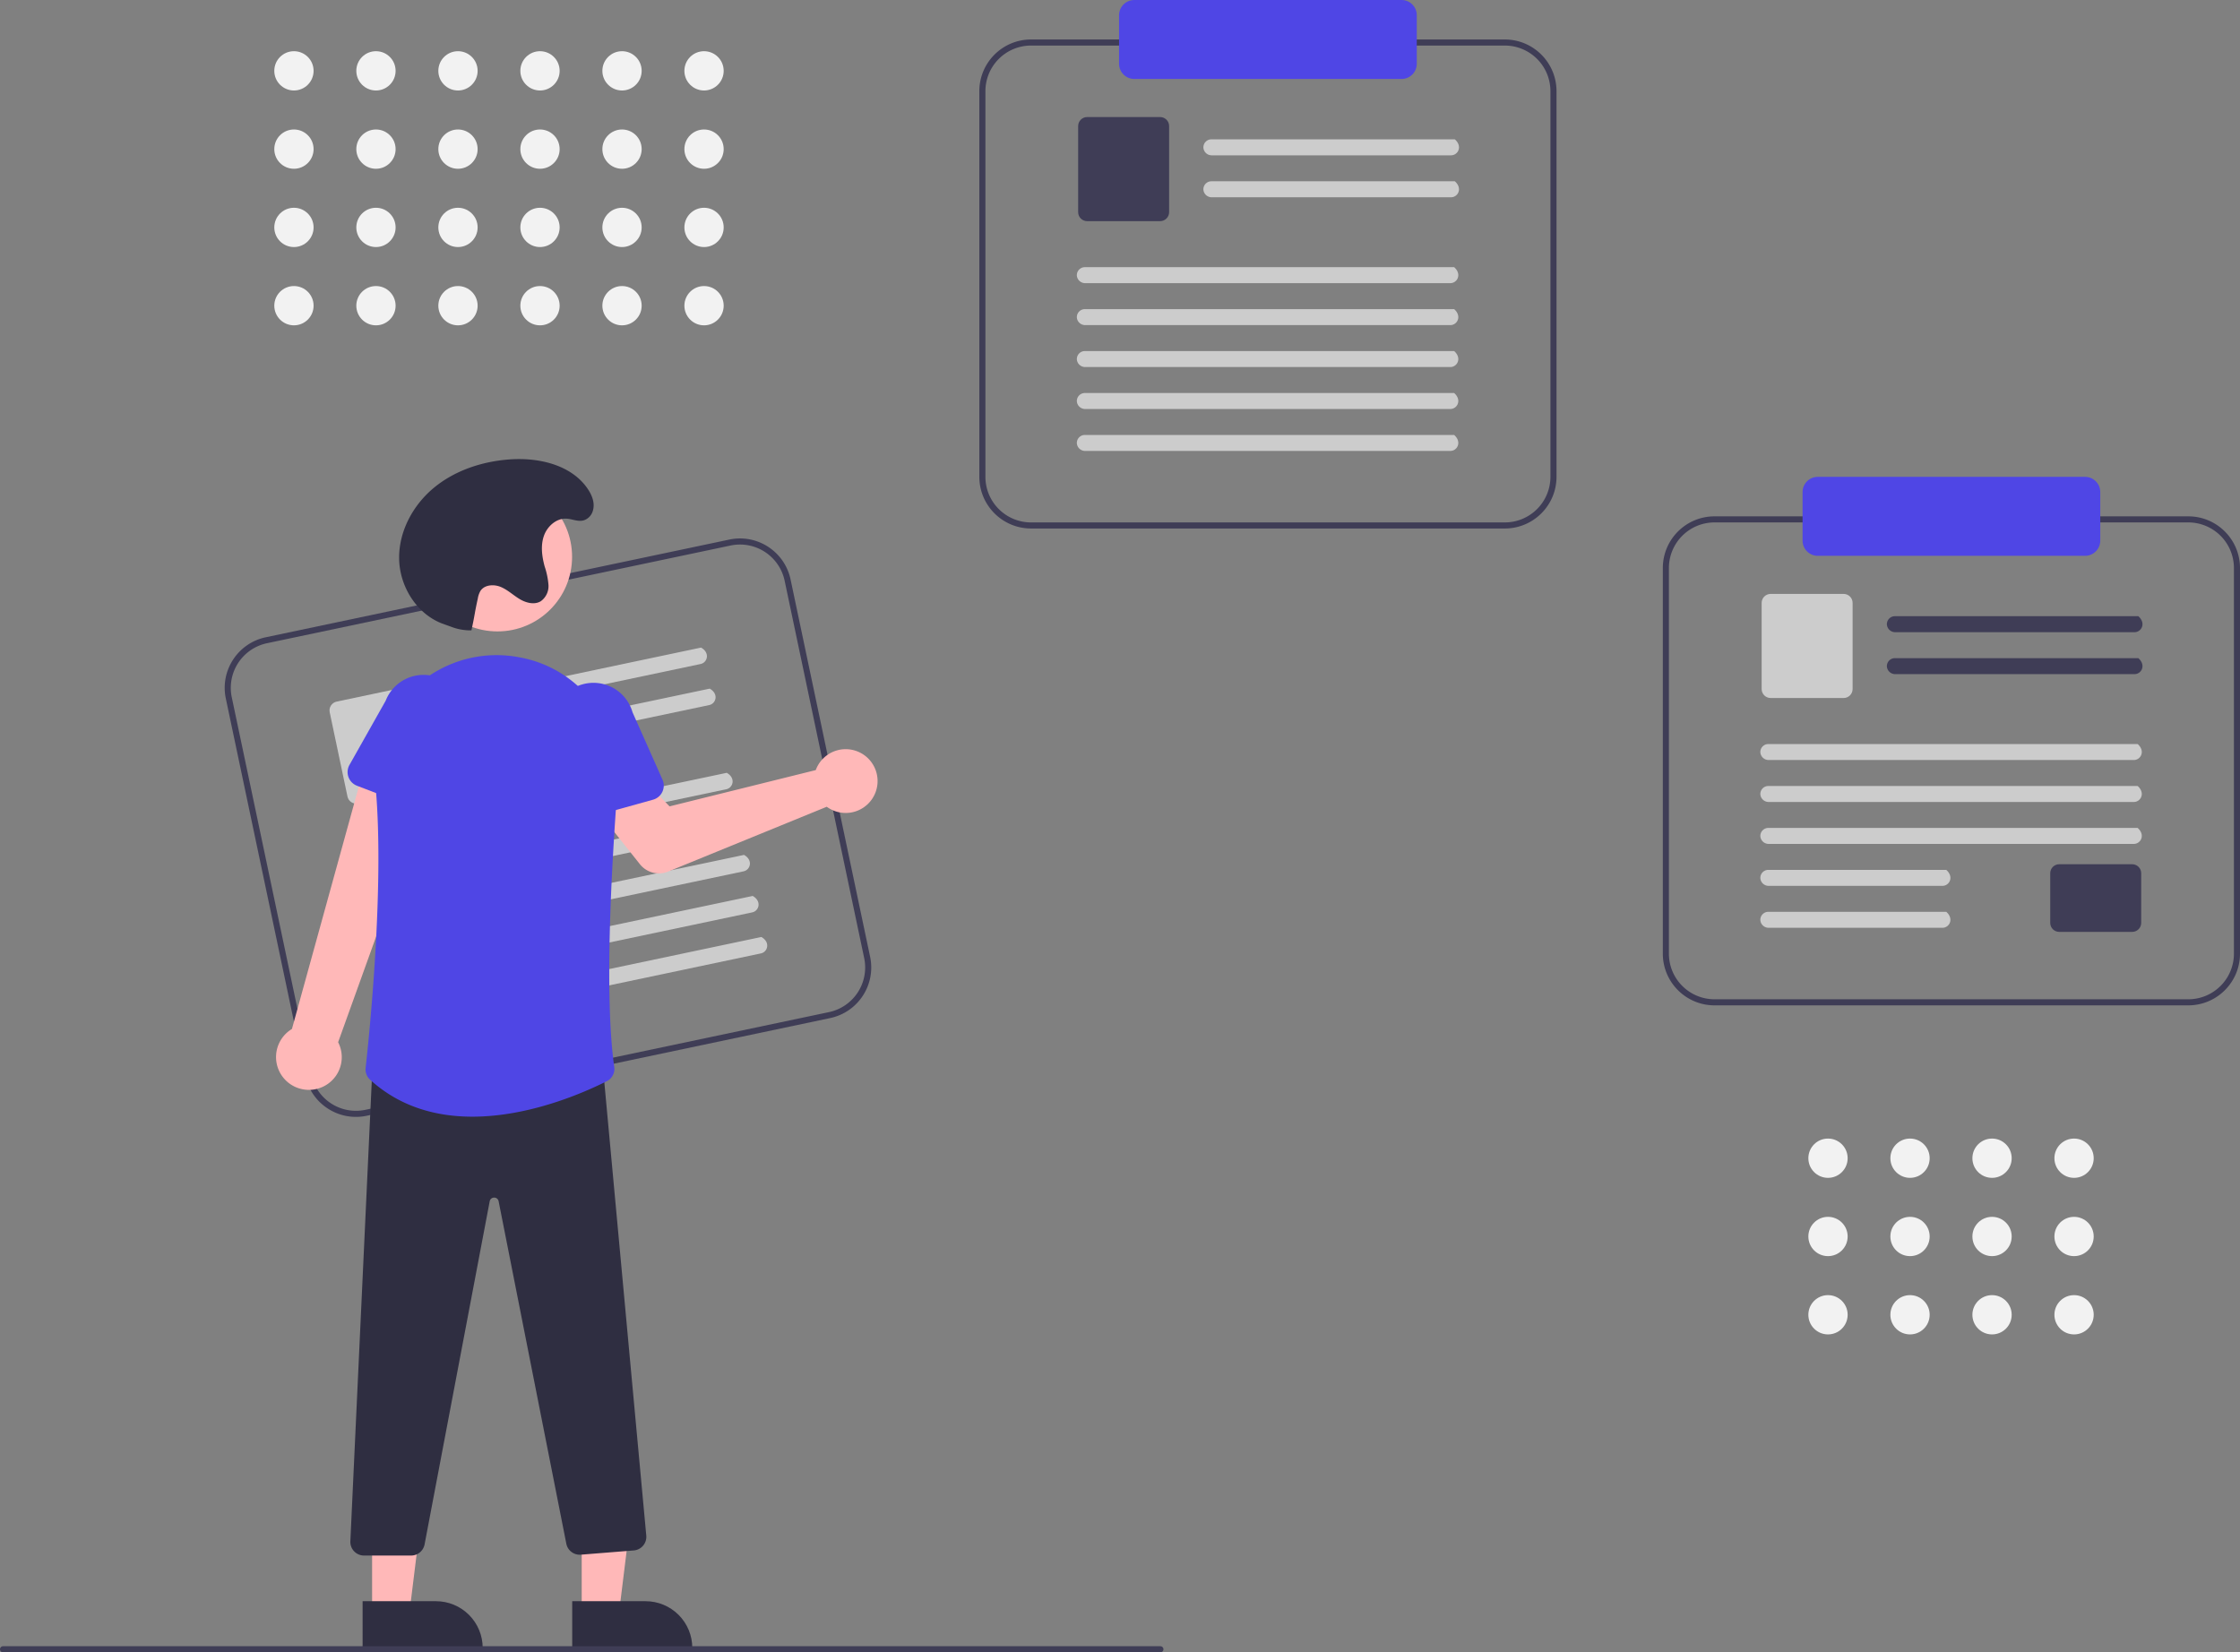 <svg xmlns="http://www.w3.org/2000/svg" width="737.39" height="544" xmlns:v="https://vecta.io/nano"><rect width="100%" height="100%" fill="#808080" stroke="none"/><path d="M273.316 335.182L120.67 367.357c-9.185 1.925-18.195-3.948-20.141-13.128L74.335 229.959c-1.925-9.185 3.948-18.195 13.128-20.141l152.646-32.175c9.185-1.925 18.195 3.948 20.141 13.128l26.194 124.269c1.925 9.185-3.948 18.195-13.128 20.141zM87.876 211.775a15.02 15.02 0 0 0-11.584 17.771l26.194 124.269a15.02 15.02 0 0 0 17.771 11.584l152.646-32.175a15.02 15.02 0 0 0 11.584-17.771l-26.194-124.269a15.02 15.02 0 0 0-17.771-11.584z" fill="#3f3d56"/><g fill="#ccc"><use href="#B"/><use href="#B" x="2.849" y="13.513"/><path d="M141.403 259.574l-23.511 4.956c-1.599.335-3.167-.687-3.506-2.285l-5.848-27.745c-.335-1.599.687-3.167 2.285-3.506l23.511-4.956c1.599-.335 3.167.687 3.506 2.285l5.848 27.745c.335 1.599-.687 3.167-2.285 3.506z"/><use href="#C"/><use href="#C" x="2.85" y="13.517"/><use href="#C" x="5.697" y="27.025"/><use href="#C" x="8.546" y="40.541"/><path d="M250.474 313.897L132.9 338.68a2.73 2.73 0 0 1-3.229-1.863 2.63 2.63 0 0 1 1.999-3.254l118.958-25.074c3.062 1.726 2.094 4.935-.152 5.409z"/></g><path d="M269.229 252.03a10.5 10.5 0 0 0-.683 1.51l-48.133 11.944-8.373-8.663-14.725 10.928 13.333 16.776a8 8 0 0 0 9.289 2.428l52.229-21.342a10.5 10.5 0 1 0-2.936-13.582zM104.932 358.323c3.038-.938 5.504-3.174 6.735-6.105s1.1-6.257-.357-9.083l33.124-92.067-23.004-4.077-25.327 91.781a10.8 10.8 0 0 0 8.828 19.55z" fill="#ffb8b8"/><path d="M140.228 267.411l-22.713-8.717c-1.308-.502-2.332-1.548-2.806-2.866s-.351-2.777.337-3.997l11.915-21.126a13.38 13.38 0 0 1 17.29-7.607 13.38 13.38 0 0 1 7.66 17.266l-5.256 23.598c-.305 1.367-1.19 2.534-2.424 3.196s-2.696.754-4.003.253z" fill="#4f46e5"/><use href="#D" fill="#ffb8b8"/><use href="#E" fill="#2f2e41"/><use href="#D" x="-69" fill="#ffb8b8"/><g fill="#2f2e41"><use href="#E" x="-69"/><path d="M135.345 512.142h-15.515a4.5 4.5 0 0 1-4.495-4.714l7.369-158.332.464-.013 74.919-1.953 14.66 158.423a4.5 4.5 0 0 1-4.121 4.911l-17.426 1.394c-2.265.18-4.31-1.356-4.767-3.582L164.145 395.5c-.126-.708-.75-1.218-1.469-1.199h-.006c-.722-.016-1.346.499-1.466 1.211l-21.443 113a4.51 4.51 0 0 1-4.415 3.631z"/></g><circle cx="163.765" cy="183.324" r="24.561" fill="#ffb8b8"/><g fill="#4f46e5"><path d="M155.529 367.651c-11.706 0-23.73-3.077-33.698-12.175a4.55 4.55 0 0 1-1.469-3.85c1.067-9.586 6.242-59.081 3.328-92.144a40.02 40.02 0 0 1 12.956-33.305 39.6 39.6 0 0 1 33.962-9.834h0l.918.171c19.664 3.806 33.326 22.004 31.78 42.331-2.256 29.66-4.278 69.779-1.103 92.468.27 1.903-.701 3.767-2.415 4.637-7.225 3.65-25.326 11.7-44.258 11.7z"/><path d="M187.579 269.178a4.81 4.81 0 0 1-2.109-3.411l-2.992-23.99a13.38 13.38 0 0 1 9.263-16.465 13.38 13.38 0 0 1 16.491 9.217l9.856 22.161c.569 1.28.553 2.744-.044 4.011s-1.716 2.211-3.066 2.587l-23.437 6.522a4.81 4.81 0 0 1-3.961-.632z"/></g><path d="M155.191 207.538a17.6 17.6 0 0 1-6.797-1.23l-2.889-1.035c-8.387-3.24-13.911-12.172-14.109-21.16s4.457-17.713 11.369-23.462 15.865-8.701 24.83-9.384c9.657-.735 20.53 1.714 25.926 9.756 1.436 2.141 2.441 4.738 1.59 7.322-.255.78-.71 1.479-1.32 2.028-2.41 2.144-4.812.532-7.269.389-3.377-.196-6.409 2.537-7.499 5.739s-.61 6.727.27 9.992a24.96 24.96 0 0 1 1.258 6.076 6.11 6.11 0 0 1-2.531 5.379c-2.11 1.275-4.881.537-6.992-.736s-3.935-3.044-6.216-3.981-5.344-.729-6.671 1.348a7.38 7.38 0 0 0-.843 2.435c-1.19 5.421-.916 5.102-2.106 10.523z" fill="#2f2e41"/><path d="M495.39 174h-156c-9.384-.011-16.989-7.616-17-17V30c.011-9.384 7.616-16.989 17-17h156c9.384.011 16.989 7.616 17 17v127c-.011 9.384-7.616 16.989-17 17zm-156-159a15.02 15.02 0 0 0-15 15v127a15.02 15.02 0 0 0 15 15h156a15.02 15.02 0 0 0 15-15V30a15.02 15.02 0 0 0-15-15z" fill="#3f3d56"/><g fill="#ccc"><use href="#F"/><use href="#F" y="13.81"/></g><path d="M381.907 72.811h-24.028c-1.634-.002-2.957-1.325-2.959-2.959V41.497c.002-1.634 1.325-2.957 2.959-2.959h24.028c1.633.002 2.957 1.326 2.959 2.959v28.355c-.002 1.634-1.325 2.957-2.959 2.959z" fill="#3f3d56"/><g fill="#ccc"><use href="#G"/><use href="#G" y="13.814"/><use href="#G" y="27.619"/><use href="#G" y="41.432"/><use href="#G" y="55.238"/></g><path d="M461.39 0c2.76.003 4.997 2.24 5 5v16c-.003 2.76-2.24 4.997-5 5h-88c-2.76-.003-4.997-2.24-5-5V5c.003-2.76 2.24-4.997 5-5" fill="#4f46e5"/><g fill="#3f3d56"><path d="M720.39 331h-156c-9.384-.011-16.989-7.616-17-17V187c.011-9.384 7.616-16.989 17-17h156c9.384.011 16.989 7.616 17 17v127c-.011 9.384-7.616 16.989-17 17zm-156-159a15.02 15.02 0 0 0-15 15v127a15.02 15.02 0 0 0 15 15h156a15.02 15.02 0 0 0 15-15V187a15.02 15.02 0 0 0-15-15z"/><use href="#F" x="225" y="157"/><use href="#F" x="225" y="170.81"/></g><path d="M606.907 229.811h-24.028c-1.634-.002-2.957-1.325-2.959-2.959v-28.355c.002-1.634 1.325-2.957 2.959-2.959h24.028c1.633.002 2.957 1.326 2.959 2.959v28.355c-.002 1.634-1.325 2.957-2.959 2.959z" fill="#ccc"/><path d="M701.907 306.811h-24.028c-1.634-.002-2.957-1.325-2.959-2.959v-16.355c.002-1.634 1.325-2.957 2.959-2.959h24.028c1.633.002 2.957 1.326 2.959 2.959v16.355c-.002 1.634-1.325 2.957-2.959 2.959z" fill="#3f3d56"/><g fill="#ccc"><use href="#H"/><use href="#H" y="13.814"/><use href="#H" y="27.619"/><use href="#I"/><use href="#I" y="13.806"/></g><path d="M686.39 183h-88c-2.76-.003-4.997-2.24-5-5v-16c.003-2.76 2.24-4.997 5-5h88c2.76.003 4.997 2.24 5 5v16c-.003 2.76-2.24 4.997-5 5z" fill="#4f46e5"/><path d="M382 544H1a1 1 0 1 1 0-2h381a1 1 0 1 1 0 2z" fill="#3f3d56"/><g fill="#f2f2f2"><circle cx="96.764" cy="23.324" r="6.467"/><circle cx="96.764" cy="49.098" r="6.467"/><circle cx="96.764" cy="74.871" r="6.467"/><circle cx="96.764" cy="100.644" r="6.467"/><circle cx="123.764" cy="23.324" r="6.467"/><circle cx="123.764" cy="49.098" r="6.467"/><circle cx="123.764" cy="74.871" r="6.467"/><circle cx="123.764" cy="100.644" r="6.467"/><circle cx="150.764" cy="23.324" r="6.467"/><circle cx="150.764" cy="49.098" r="6.467"/><circle cx="150.764" cy="74.871" r="6.467"/><circle cx="150.764" cy="100.644" r="6.467"/><circle cx="177.764" cy="23.324" r="6.467"/><circle cx="177.764" cy="49.098" r="6.467"/><circle cx="177.764" cy="74.871" r="6.467"/><circle cx="177.764" cy="100.644" r="6.467"/><circle cx="204.764" cy="23.324" r="6.467"/><circle cx="204.764" cy="49.098" r="6.467"/><circle cx="204.764" cy="74.871" r="6.467"/><circle cx="204.764" cy="100.644" r="6.467"/><circle cx="231.764" cy="23.324" r="6.467"/><circle cx="231.764" cy="49.098" r="6.467"/><circle cx="231.764" cy="74.871" r="6.467"/><circle cx="231.764" cy="100.644" r="6.467"/><circle cx="601.764" cy="381.324" r="6.467"/><circle cx="601.764" cy="407.098" r="6.467"/><circle cx="601.764" cy="432.871" r="6.467"/><circle cx="628.764" cy="381.324" r="6.467"/><circle cx="628.764" cy="407.098" r="6.467"/><circle cx="628.764" cy="432.871" r="6.467"/><circle cx="655.764" cy="381.324" r="6.467"/><circle cx="655.764" cy="407.098" r="6.467"/><circle cx="655.764" cy="432.871" r="6.467"/><circle cx="682.764" cy="381.324" r="6.467"/><circle cx="682.764" cy="407.098" r="6.467"/><circle cx="682.764" cy="432.871" r="6.467"/></g><defs ><path id="B" d="M230.625 218.618l-77.038 16.238a2.73 2.73 0 0 1-3.229-1.863 2.63 2.63 0 0 1 1.999-3.254l78.42-16.53c3.062 1.726 2.094 4.935-.152 5.409z"/><path id="C" d="M239.081 259.847l-117.575 24.783a2.73 2.73 0 0 1-3.229-1.863 2.63 2.63 0 0 1 1.999-3.254l118.958-25.074c3.062 1.726 2.094 4.935-.152 5.409z"/><path id="D" d="M191.493 531.175h12.259l5.833-47.288-18.094.001.002 47.287z"/><path id="E" d="M188.366 527.173l24.144-.001h.001c4.081 0 7.994 1.621 10.88 4.506s4.507 6.799 4.507 10.88v.5l-39.531.001z"/><path id="F" d="M477.658 51.138h-78.731a2.73 2.73 0 0 1-2.776-2.489 2.63 2.63 0 0 1 2.627-2.772h80.143c2.64 2.32 1.031 5.261-1.264 5.261z"/><path id="G" d="M477.429 93.224H357.271a2.73 2.73 0 0 1-2.776-2.489 2.63 2.63 0 0 1 2.627-2.772h121.571c2.64 2.32 1.031 5.261-1.264 5.261z"/><path id="H" d="M702.429 250.224H582.271a2.73 2.73 0 0 1-2.776-2.489 2.63 2.63 0 0 1 2.627-2.772h121.571c2.64 2.32 1.031 5.261-1.264 5.261z"/><path id="I" d="M639.429 291.656h-57.158a2.73 2.73 0 0 1-2.776-2.489 2.63 2.63 0 0 1 2.627-2.772h58.571c2.64 2.32 1.031 5.261-1.264 5.261z"/></defs></svg>